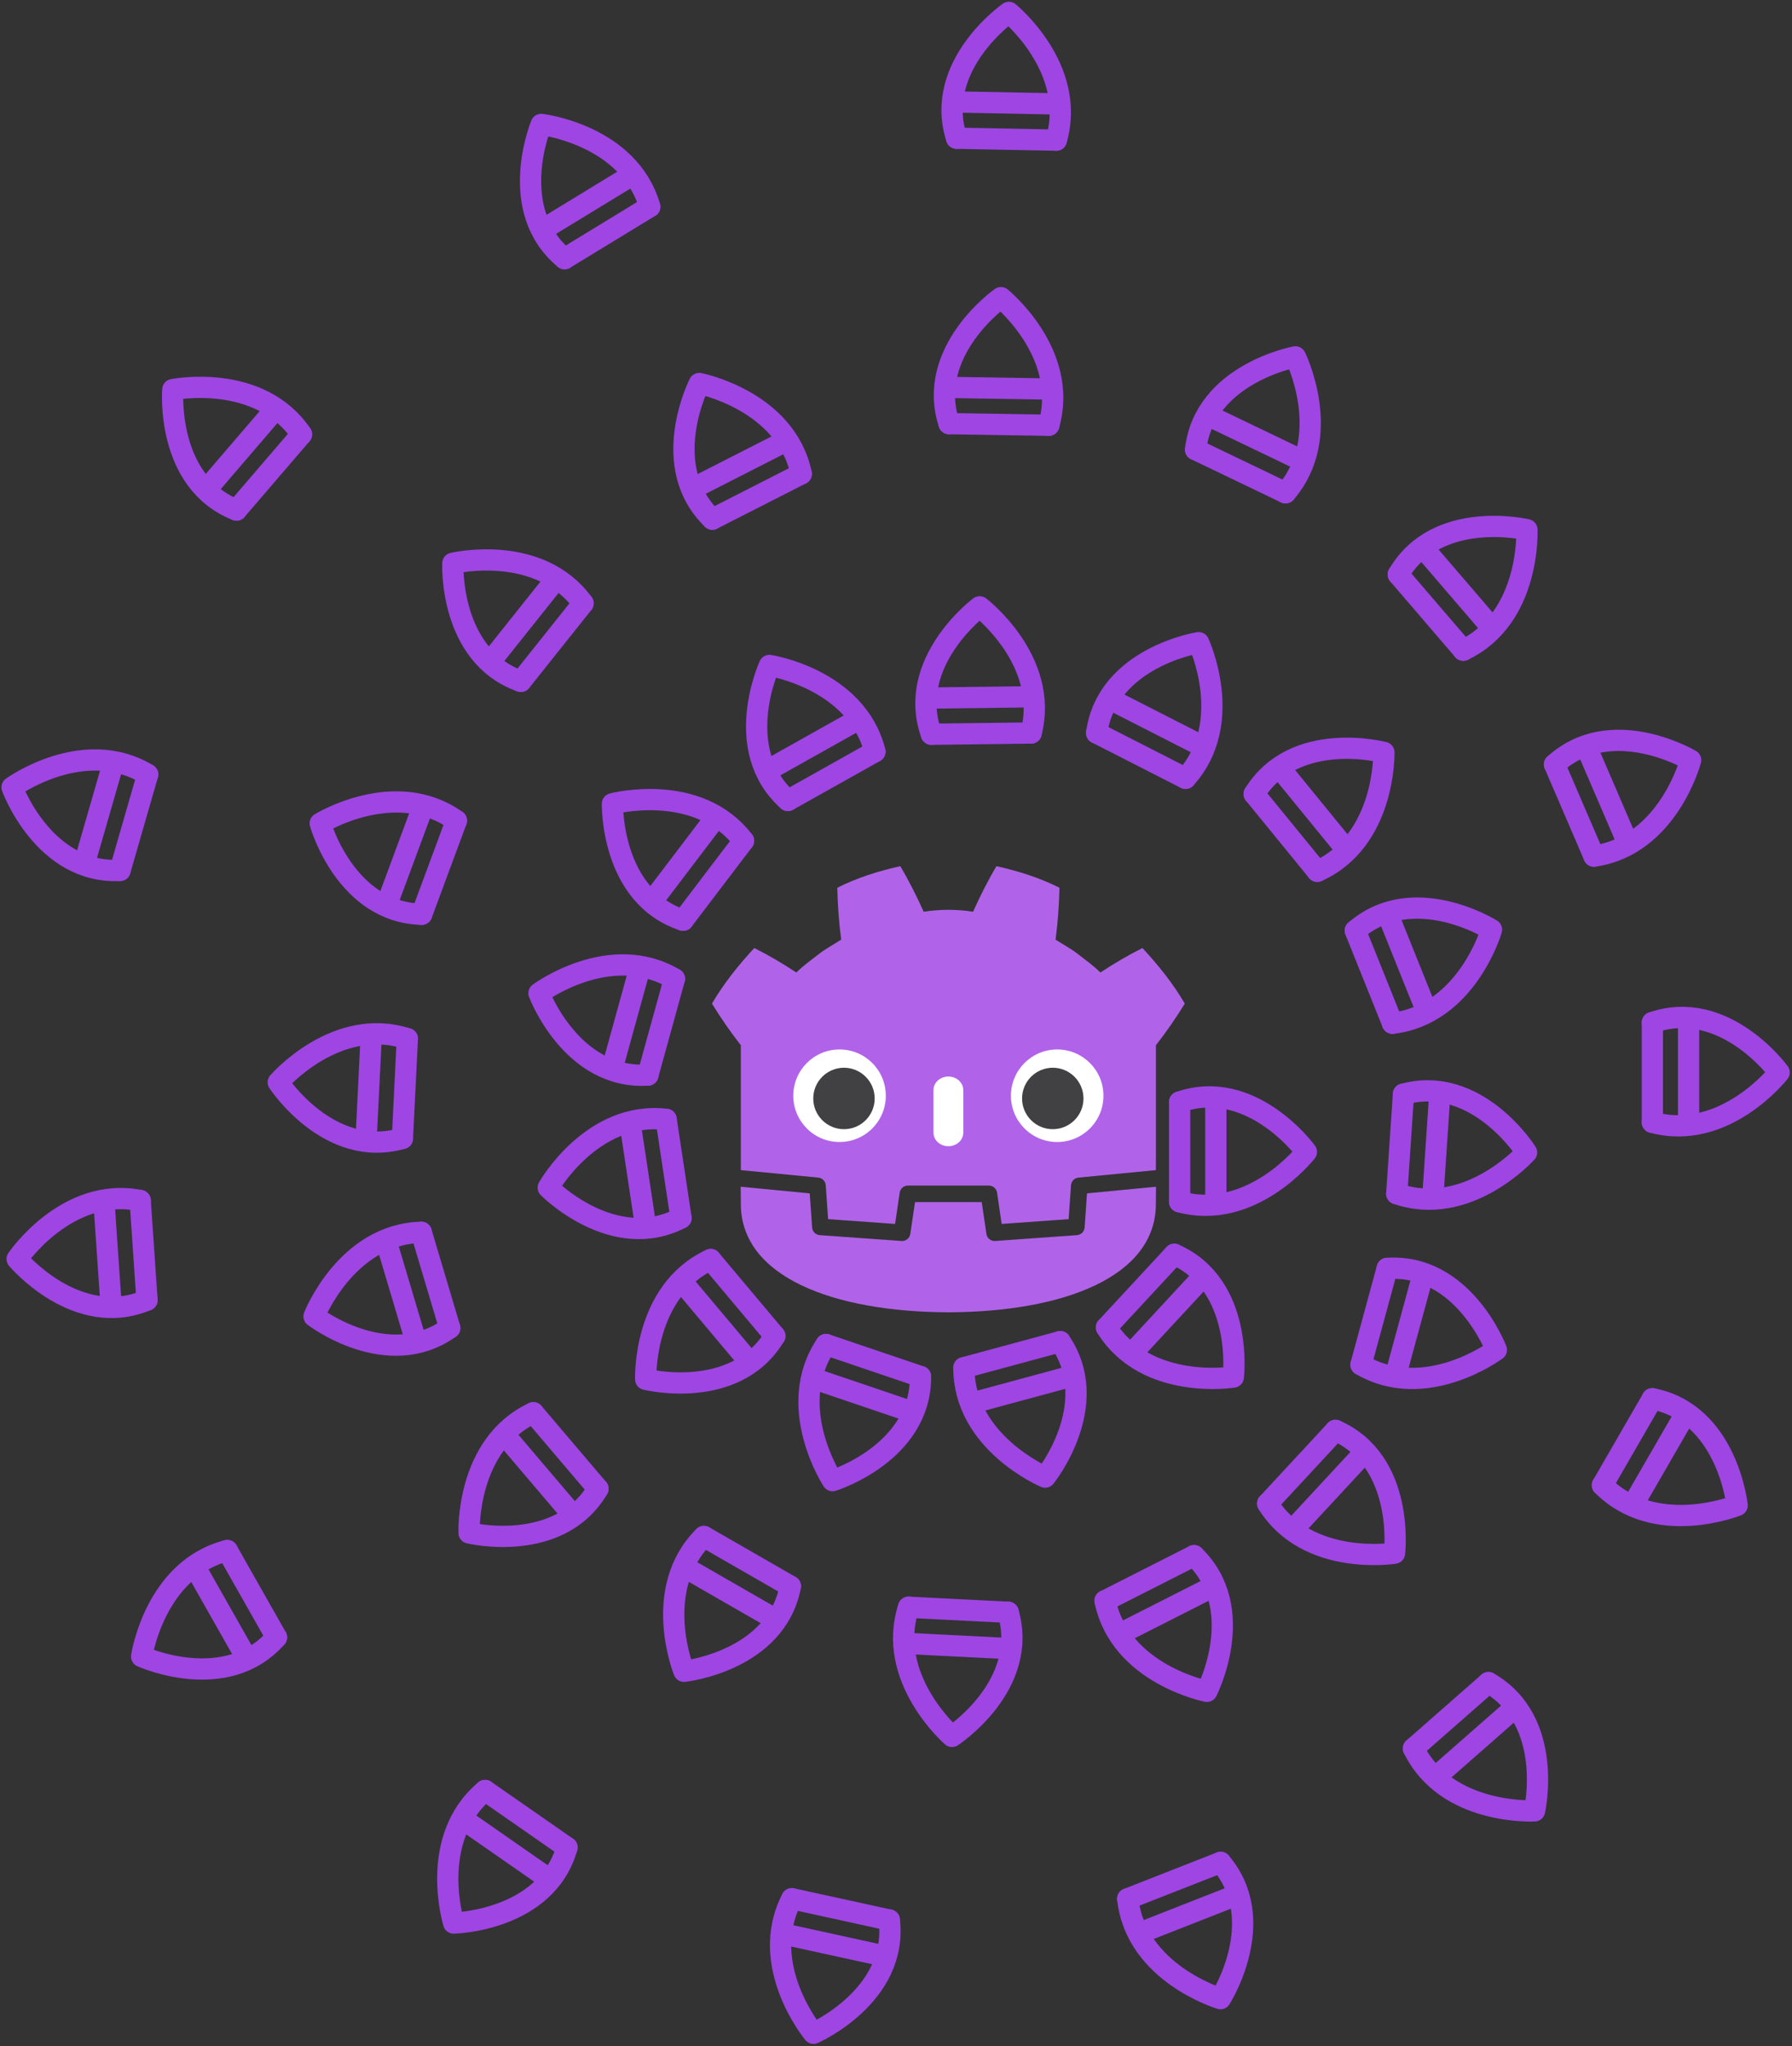 <?xml version="1.0" encoding="UTF-8" standalone="no"?>
<!-- Created with Inkscape (http://www.inkscape.org/) -->

<svg
   width="713.305"
   height="814.164"
   viewBox="0 0 188.729 215.414"
   version="1.1"
   id="svg1"
   inkscape:version="1.3 (0e150ed6c4, 2023-07-21)"
   sodipodi:docname="PerfBulletsLogo.svg"
   inkscape:export-filename="PerfBulletsLogo.png"
   inkscape:export-xdpi="96"
   inkscape:export-ydpi="96"
   xmlns:inkscape="http://www.inkscape.org/namespaces/inkscape"
   xmlns:sodipodi="http://sodipodi.sourceforge.net/DTD/sodipodi-0.dtd"
   xmlns="http://www.w3.org/2000/svg"
   xmlns:svg="http://www.w3.org/2000/svg">
  <rect x="0" y="0" width="188.729" height="215.414" fill="#333333" stroke="none"/>
  <sodipodi:namedview
     id="namedview1"
     pagecolor="#ffffff"
     bordercolor="#666666"
     borderopacity="1.0"
     inkscape:showpageshadow="2"
     inkscape:pageopacity="0.0"
     inkscape:pagecheckerboard="0"
     inkscape:deskcolor="#d1d1d1"
     inkscape:document-units="px"
     inkscape:zoom="0.56390993"
     inkscape:cx="146.29996"
     inkscape:cy="273.97992"
     inkscape:window-width="1600"
     inkscape:window-height="829"
     inkscape:window-x="-8"
     inkscape:window-y="-8"
     inkscape:window-maximized="1"
     inkscape:current-layer="g5"
     inkscape:export-bgcolor="#ffffff00" />
  <defs
     id="defs1" />
  <g
     inkscape:label="Layer 1"
     inkscape:groupmode="layer"
     id="layer1"
     transform="translate(-2.341,-33.787)">
    <g
       stroke-width="0.938"
       id="g5"
       transform="matrix(0.158,0,0,0.158,76.136,123.783)">
      <path
         d="m 133.041,7.497 c -14.398,3.201 -28.642,7.656 -41.995,14.377 0.305,11.791 1.068,23.089 2.613,34.565 -5.186,3.322 -10.636,6.174 -15.48,10.063 -4.921,3.786 -9.949,7.41 -14.405,11.838 C 54.871,72.452 45.449,66.918 35.742,62.033 25.279,73.294 15.494,85.449 7.502,99.049 13.515,108.777 19.793,117.894 26.571,126.546 h 0.189 V 210.02 c 0.153,9.4e-4 0.306,0.008 0.458,0.022 l 51.174,4.933 c 2.681,0.259 4.781,2.417 4.968,5.103 l 1.578,22.59 44.639,3.186 3.074,-20.85 c 0.399,-2.703 2.719,-4.706 5.453,-4.706 h 53.991 c 2.733,0 5.052,2.003 5.451,4.706 l 3.074,20.85 44.641,-3.186 1.577,-22.59 c 0.188,-2.686 2.287,-4.843 4.968,-5.103 l 51.154,-4.933 c 0.151,-0.014 0.303,-0.02 0.456,-0.022 v -6.661 l 0.022,-0.007 v -76.806 h 0.189 c 6.779,-8.653 13.053,-17.77 19.069,-27.497 -7.989,-13.601 -17.779,-25.756 -28.242,-37.016 -9.704,4.885 -19.131,10.418 -28.033,16.308 -4.455,-4.428 -9.473,-8.052 -14.401,-11.838 -4.842,-3.889 -10.3,-6.741 -15.476,-10.063 1.541,-11.476 2.304,-22.774 2.611,-34.565 C 225.798,15.153 211.555,10.698 197.15,7.497 191.398,17.164 186.139,27.63 181.558,37.864 176.126,36.956 170.669,36.619 165.205,36.554 v -0.007 c -0.038,0 -0.074,0.007 -0.106,0.007 -0.034,0 -0.07,-0.007 -0.104,-0.007 v 0.007 c -5.474,0.065 -10.928,0.402 -16.36,1.309 -4.578,-10.233 -9.833,-20.7 -15.593,-30.367 z M 26.672,221.06 c 0.021,4.946 0.084,10.363 0.084,11.442 0,48.598 61.65,71.957 138.244,72.226 h 0.189 c 76.595,-0.269 138.225,-23.628 138.225,-72.226 0,-1.099 0.067,-6.494 0.09,-11.442 l -45.998,4.437 -1.586,22.711 c -0.191,2.737 -2.368,4.916 -5.105,5.112 l -54.511,3.889 c -0.133,0.01 -0.266,0.015 -0.397,0.015 -2.709,0 -5.045,-1.989 -5.446,-4.709 l -3.126,-21.198 h -44.478 l -3.126,21.198 c -0.42,2.853 -2.97,4.905 -5.843,4.695 l -54.511,-3.889 c -2.737,-0.197 -4.914,-2.375 -5.105,-5.112 L 72.689,225.497 26.673,221.06 Z"
         fill="#478cbf"
         id="path3"
         style="fill:#b063e8;fill-opacity:1" />
      <path
         d="m 92.553,129.607 c -17.025,0 -30.835,13.796 -30.835,30.824 0,17.039 13.809,30.842 30.835,30.842 17.033,0 30.84,-13.803 30.84,-30.842 0,-17.028 -13.807,-30.824 -30.84,-30.824 z m 145.087,0 c -17.036,0 -30.842,13.796 -30.842,30.824 0,17.039 13.806,30.842 30.842,30.842 17.024,0 30.832,-13.803 30.832,-30.842 0,-17.028 -13.807,-30.824 -30.832,-30.824 z M 165.09,147.644 c -5.483,0 -9.926,4.045 -9.926,9.022 v 28.39 c 0,4.981 4.443,9.022 9.926,9.022 5.483,0 9.938,-4.041 9.938,-9.022 v -28.39 c 0,-4.977 -4.454,-9.022 -9.938,-9.022 z"
         fill="#ffffff"
         id="path4" />
      <path
         d="m 95.503,141.794 c -11.305,0 -20.469,9.169 -20.469,20.471 0,11.302 9.164,20.462 20.469,20.462 11.311,0 20.471,-9.16 20.471,-20.462 0,-11.302 -9.161,-20.471 -20.471,-20.471 z m 139.181,0 c -11.303,0 -20.46,9.169 -20.46,20.471 0,11.302 9.158,20.462 20.46,20.462 11.314,0 20.469,-9.16 20.469,-20.462 0,-11.302 -9.156,-20.471 -20.469,-20.471 z"
         fill="#414042"
         id="path5" />
      <path
         style="fill:none;stroke:#9e45e3;stroke-width:14.165px;stroke-linecap:round;stroke-linejoin:round;stroke-opacity:1"
         d="m 634.362,111.669 v 66.499"
         id="path8-6-0"
         sodipodi:nodetypes="cc" />
      <path
         style="fill:none;stroke:#9e45e3;stroke-width:14.165px;stroke-linecap:round;stroke-linejoin:round;stroke-opacity:1"
         d="m 634.362,178.169 c 48.279,13.106 84.488,-33.25 84.488,-33.25 0,0 -36.209,-49.875 -84.488,-33.25"
         id="path9-2-1" />
      <path
         style="fill:none;stroke:#9e45e3;stroke-width:14.165px;stroke-linecap:butt;stroke-linejoin:miter;stroke-opacity:1"
         d="m 658.501,111.669 v 66.499"
         id="path10-0-0" />
      <path
         style="fill:none;stroke:#9e45e3;stroke-width:14.165px;stroke-linecap:round;stroke-linejoin:round;stroke-opacity:1"
         d="m 525.087,551.453 -49.983,43.863"
         id="path8-6-0-92"
         sodipodi:nodetypes="cc" />
      <path
         style="fill:none;stroke:#9e45e3;stroke-width:14.165px;stroke-linecap:round;stroke-linejoin:round;stroke-opacity:1"
         d="m 475.105,595.315 c 21.994,44.932 80.719,41.572 80.719,41.572 0,0 13.604,-60.112 -30.736,-85.434"
         id="path9-2-1-4" />
      <path
         style="fill:none;stroke:#9e45e3;stroke-width:14.165px;stroke-linecap:butt;stroke-linejoin:miter;stroke-opacity:1"
         d="m 541.009,569.597 -49.983,43.863"
         id="path10-0-0-9" />
      <path
         style="fill:none;stroke:#9e45e3;stroke-width:14.165px;stroke-linecap:round;stroke-linejoin:round;stroke-opacity:1"
         d="m 346.562,671.214 -61.906,24.287"
         id="path8-6-0-4"
         sodipodi:nodetypes="cc" />
      <path
         style="fill:none;stroke:#9e45e3;stroke-width:14.165px;stroke-linecap:round;stroke-linejoin:round;stroke-opacity:1"
         d="m 284.656,695.501 c 5.432,49.73 61.81,66.508 61.81,66.508 0,0 33.205,-51.923 0.096,-90.795"
         id="path9-2-1-2" />
      <path
         style="fill:none;stroke:#9e45e3;stroke-width:14.165px;stroke-linecap:butt;stroke-linejoin:miter;stroke-opacity:1"
         d="M 355.378,693.686 293.472,717.973"
         id="path10-0-0-7" />
      <path
         style="fill:none;stroke:#9e45e3;stroke-width:14.165px;stroke-linecap:round;stroke-linejoin:round;stroke-opacity:1"
         d="M 125.728,709.63 60.763,695.426"
         id="path8-6-0-1"
         sodipodi:nodetypes="cc" />
      <path
         style="fill:none;stroke:#9e45e3;stroke-width:14.165px;stroke-linecap:round;stroke-linejoin:round;stroke-opacity:1"
         d="M 60.763,695.426 C 37.648,739.791 75.2,785.066 75.2,785.066 c 0,0 56.458,-24.721 50.528,-75.436"
         id="path9-2-1-0" />
      <path
         style="fill:none;stroke:#9e45e3;stroke-width:14.165px;stroke-linecap:butt;stroke-linejoin:miter;stroke-opacity:1"
         d="M 120.572,733.212 55.607,719.008"
         id="path10-0-0-61" />
      <path
         style="fill:none;stroke:#9e45e3;stroke-width:14.165px;stroke-linecap:round;stroke-linejoin:round;stroke-opacity:1"
         d="M -89.115,661.273 -143.708,623.303"
         id="path8-6-0-5"
         sodipodi:nodetypes="cc" />
      <path
         style="fill:none;stroke:#9e45e3;stroke-width:14.165px;stroke-linecap:round;stroke-linejoin:round;stroke-opacity:1"
         d="m -143.708,623.303 c -38.326,32.151 -20.945,88.346 -20.945,88.346 0,0 61.62,-1.248 75.538,-50.376"
         id="path9-2-1-74" />
      <path
         style="fill:none;stroke:#9e45e3;stroke-width:14.165px;stroke-linecap:butt;stroke-linejoin:miter;stroke-opacity:1"
         d="M -102.898,681.091 -157.492,643.12"
         id="path10-0-0-8" />
      <path
         style="fill:none;stroke:#9e45e3;stroke-width:14.165px;stroke-linecap:round;stroke-linejoin:round;stroke-opacity:1"
         d="m -282.76,521.297 -32.804,-57.845"
         id="path8-6-0-44"
         sodipodi:nodetypes="cc" />
      <path
         style="fill:none;stroke:#9e45e3;stroke-width:14.165px;stroke-linecap:round;stroke-linejoin:round;stroke-opacity:1"
         d="m -315.564,463.451 c -48.461,12.415 -57.091,70.6 -57.091,70.6 0,0 56.1,25.522 89.894,-12.755"
         id="path9-2-1-3" />
      <path
         style="fill:none;stroke:#9e45e3;stroke-width:14.165px;stroke-linecap:butt;stroke-linejoin:miter;stroke-opacity:1"
         d="m -303.758,533.204 -32.804,-57.845"
         id="path10-0-0-48" />
      <path
         style="fill:none;stroke:#9e45e3;stroke-width:14.165px;stroke-linecap:round;stroke-linejoin:round;stroke-opacity:1"
         d="m 634.328,362.322 -33.263,57.583"
         id="path8-6-0-9"
         sodipodi:nodetypes="cc" />
      <path
         style="fill:none;stroke:#9e45e3;stroke-width:14.165px;stroke-linecap:round;stroke-linejoin:round;stroke-opacity:1"
         d="m 601.066,419.905 c 35.25,35.497 89.79,13.469 89.79,13.469 0,0 -6.407,-61.299 -56.527,-71.052"
         id="path9-2-1-1" />
      <path
         style="fill:none;stroke:#9e45e3;stroke-width:14.165px;stroke-linecap:butt;stroke-linejoin:miter;stroke-opacity:1"
         d="M 655.231,374.397 621.968,431.98"
         id="path10-0-0-2" />
      <path
         style="fill:none;stroke:#9e45e3;stroke-width:14.165px;stroke-linecap:round;stroke-linejoin:round;stroke-opacity:1"
         d="m -369.064,296.601 -4.552,-66.344"
         id="path8-6-0-923"
         sodipodi:nodetypes="cc" />
      <path
         style="fill:none;stroke:#9e45e3;stroke-width:14.165px;stroke-linecap:round;stroke-linejoin:round;stroke-opacity:1"
         d="m -373.616,230.257 c -49.063,-9.77 -82.013,38.955 -82.013,38.955 0,0 39.538,47.279 86.565,27.388"
         id="path9-2-1-8" />
      <path
         style="fill:none;stroke:#9e45e3;stroke-width:14.165px;stroke-linecap:butt;stroke-linejoin:miter;stroke-opacity:1"
         d="m -393.147,298.253 -4.552,-66.344"
         id="path10-0-0-81" />
      <path
         style="fill:none;stroke:#9e45e3;stroke-width:14.165px;stroke-linecap:round;stroke-linejoin:round;stroke-opacity:1"
         d="m -387.037,10.302 18.419,-63.898"
         id="path8-6-0-8"
         sodipodi:nodetypes="cc" />
      <path
         style="fill:none;stroke:#9e45e3;stroke-width:14.165px;stroke-linecap:round;stroke-linejoin:round;stroke-opacity:1"
         d="m -368.618,-53.596 c -42.76,-25.966 -90.392,8.547 -90.392,8.547 0,0 20.978,57.953 71.972,55.351"
         id="path9-2-1-80" />
      <path
         style="fill:none;stroke:#9e45e3;stroke-width:14.165px;stroke-linecap:butt;stroke-linejoin:miter;stroke-opacity:1"
         d="m -410.232,3.615 18.419,-63.898"
         id="path10-0-0-82" />
      <path
         style="fill:none;stroke:#9e45e3;stroke-width:14.165px;stroke-linecap:round;stroke-linejoin:round;stroke-opacity:1"
         d="m -309.437,-229.762 43.329,-50.446"
         id="path8-6-0-85"
         sodipodi:nodetypes="cc" />
      <path
         style="fill:none;stroke:#9e45e3;stroke-width:14.165px;stroke-linecap:round;stroke-linejoin:round;stroke-opacity:1"
         d="m -266.108,-280.208 c -28.084,-41.399 -85.756,-29.826 -85.756,-29.826 0,0 -5.029,61.427 42.427,80.272"
         id="path9-2-1-31" />
      <path
         style="fill:none;stroke:#9e45e3;stroke-width:14.165px;stroke-linecap:butt;stroke-linejoin:miter;stroke-opacity:1"
         d="m -327.749,-245.49 43.329,-50.446"
         id="path10-0-0-45" />
      <path
         style="fill:none;stroke:#9e45e3;stroke-width:14.165px;stroke-linecap:round;stroke-linejoin:round;stroke-opacity:1"
         d="m -90.725,-397.256 56.781,-34.613"
         id="path8-6-0-0847"
         sodipodi:nodetypes="cc" />
      <path
         style="fill:none;stroke:#9e45e3;stroke-width:14.165px;stroke-linecap:round;stroke-linejoin:round;stroke-opacity:1"
         d="m -33.944,-431.869 c -13.938,-48.045 -72.366,-54.834 -72.366,-54.834 0,0 -23.739,56.877 15.585,89.447"
         id="path9-2-1-535" />
      <path
         style="fill:none;stroke:#9e45e3;stroke-width:14.165px;stroke-linecap:butt;stroke-linejoin:miter;stroke-opacity:1"
         d="m -103.289,-417.868 56.781,-34.613"
         id="path10-0-0-198" />
      <path
         style="fill:none;stroke:#9e45e3;stroke-width:14.165px;stroke-linecap:round;stroke-linejoin:round;stroke-opacity:1"
         d="m 170.565,-477.511 66.487,1.286"
         id="path8-6-0-68"
         sodipodi:nodetypes="cc" />
      <path
         style="fill:none;stroke:#9e45e3;stroke-width:14.165px;stroke-linecap:round;stroke-linejoin:round;stroke-opacity:1"
         d="m 237.052,-476.225 c 14.037,-48.016 -31.61,-85.115 -31.61,-85.115 0,0 -50.565,35.238 -34.877,83.829"
         id="path9-2-1-03" />
      <path
         style="fill:none;stroke:#9e45e3;stroke-width:14.165px;stroke-linecap:butt;stroke-linejoin:miter;stroke-opacity:1"
         d="m 171.032,-501.646 66.487,1.286"
         id="path10-0-0-914" />
      <path
         style="fill:none;stroke:#9e45e3;stroke-width:14.165px;stroke-linecap:round;stroke-linejoin:round;stroke-opacity:1"
         d="M 569.126,-60.282 595.42,0.799"
         id="path8-6-0-084"
         sodipodi:nodetypes="cc" />
      <path
         style="fill:none;stroke:#9e45e3;stroke-width:14.165px;stroke-linecap:round;stroke-linejoin:round;stroke-opacity:1"
         d="m 595.42,0.799 c 49.526,-7.052 64.455,-63.947 64.455,-63.947 0,0 -52.979,-31.493 -90.75,2.867"
         id="path9-2-1-56" />
      <path
         style="fill:none;stroke:#9e45e3;stroke-width:14.165px;stroke-linecap:butt;stroke-linejoin:miter;stroke-opacity:1"
         d="m 591.298,-69.826 26.294,61.08"
         id="path10-0-0-5" />
      <path
         style="fill:none;stroke:#9e45e3;stroke-width:14.165px;stroke-linecap:round;stroke-linejoin:round;stroke-opacity:1"
         d="m 329.876,-270.044 59.951,28.776"
         id="path8-6-0-2"
         sodipodi:nodetypes="cc" />
      <path
         style="fill:none;stroke:#9e45e3;stroke-width:14.165px;stroke-linecap:round;stroke-linejoin:round;stroke-opacity:1"
         d="m 389.827,-241.268 c 32.707,-37.853 6.585,-90.556 6.585,-90.556 0,0 -60.632,11.061 -66.536,61.78"
         id="path9-2-1-749" />
      <path
         style="fill:none;stroke:#9e45e3;stroke-width:14.165px;stroke-linecap:butt;stroke-linejoin:miter;stroke-opacity:1"
         d="m 340.322,-291.806 59.951,28.776"
         id="path10-0-0-74" />
      <path
         style="fill:none;stroke:#9e45e3;stroke-width:14.165px;stroke-linecap:round;stroke-linejoin:round;stroke-opacity:1"
         d="m 464.981,-186.852 43.325,50.449"
         id="path8-6-0-05-9"
         sodipodi:nodetypes="cc" />
      <path
         style="fill:none;stroke:#9e45e3;stroke-width:14.165px;stroke-linecap:round;stroke-linejoin:round;stroke-opacity:1"
         d="m 508.306,-136.402 c 45.165,-21.511 42.434,-80.269 42.434,-80.269 0,0 -59.963,-14.247 -85.758,29.819"
         id="path9-2-1-83-9" />
      <path
         style="fill:none;stroke:#9e45e3;stroke-width:14.165px;stroke-linecap:butt;stroke-linejoin:miter;stroke-opacity:1"
         d="m 483.294,-202.579 43.325,50.45"
         id="path10-0-0-77-4" />
      <path
         style="fill:none;stroke:#9e45e3;stroke-width:14.165px;stroke-linecap:round;stroke-linejoin:round;stroke-opacity:1"
         d="m 165.535,-287.338 66.491,1.069"
         id="path8-6-0-80"
         sodipodi:nodetypes="cc" />
      <path
         style="fill:none;stroke:#9e45e3;stroke-width:14.165px;stroke-linecap:round;stroke-linejoin:round;stroke-opacity:1"
         d="m 232.026,-286.268 c 13.88,-48.062 -31.887,-85.011 -31.887,-85.011 0,0 -50.45,35.402 -34.604,83.942"
         id="path9-2-1-6" />
      <path
         style="fill:none;stroke:#9e45e3;stroke-width:14.165px;stroke-linecap:butt;stroke-linejoin:miter;stroke-opacity:1"
         d="m 165.923,-311.474 66.491,1.069"
         id="path10-0-0-86" />
      <path
         style="fill:none;stroke:#9e45e3;stroke-width:14.165px;stroke-linecap:round;stroke-linejoin:round;stroke-opacity:1"
         d="m 7.775,-223.713 59.256,-30.181"
         id="path8-6-0-23"
         sodipodi:nodetypes="cc"
         inkscape:transform-center-x="5.1527115"
         inkscape:transform-center-y="-4.0865222" />
      <path
         style="fill:none;stroke:#9e45e3;stroke-width:14.165px;stroke-linecap:round;stroke-linejoin:round;stroke-opacity:1"
         d="M 67.032,-253.894 C 56.799,-302.862 -0.941,-314.089 -0.941,-314.089 c 0,0 -28.009,54.9 8.716,90.375"
         id="path9-2-1-64"
         inkscape:transform-center-x="6.6516464"
         inkscape:transform-center-y="-8.8517363" />
      <path
         style="fill:none;stroke:#9e45e3;stroke-width:14.165px;stroke-linecap:butt;stroke-linejoin:miter;stroke-opacity:1"
         d="M -3.18,-245.223 56.076,-275.404"
         id="path10-0-0-78"
         inkscape:transform-center-x="6.8872653"
         inkscape:transform-center-y="-7.4921327" />
      <path
         style="fill:none;stroke:#9e45e3;stroke-width:14.165px;stroke-linecap:round;stroke-linejoin:round;stroke-opacity:1"
         d="m -185.952,39.522 23.121,-62.351"
         id="path8-6-0-50"
         sodipodi:nodetypes="cc" />
      <path
         style="fill:none;stroke:#9e45e3;stroke-width:14.165px;stroke-linecap:round;stroke-linejoin:round;stroke-opacity:1"
         d="m -162.83,-22.829 c -40.71,-29.074 -90.777,1.8 -90.777,1.8 0,0 16.609,59.352 67.656,60.551"
         id="path9-2-1-062" />
      <path
         style="fill:none;stroke:#9e45e3;stroke-width:14.165px;stroke-linecap:butt;stroke-linejoin:miter;stroke-opacity:1"
         d="m -208.585,31.129 23.121,-62.351"
         id="path10-0-0-40" />
      <path
         style="fill:none;stroke:#9e45e3;stroke-width:14.165px;stroke-linecap:round;stroke-linejoin:round;stroke-opacity:1"
         d="m -119.875,-115.637 41.46,-51.993"
         id="path8-6-0-05-8"
         sodipodi:nodetypes="cc" />
      <path
         style="fill:none;stroke:#9e45e3;stroke-width:14.165px;stroke-linecap:round;stroke-linejoin:round;stroke-opacity:1"
         d="m -78.416,-167.63 c -29.576,-40.347 -86.787,-26.678 -86.787,-26.678 0,0 -2.785,61.57 45.327,78.671"
         id="path9-2-1-83-1" />
      <path
         style="fill:none;stroke:#9e45e3;stroke-width:14.165px;stroke-linecap:butt;stroke-linejoin:miter;stroke-opacity:1"
         d="m -138.749,-130.687 41.46,-51.993"
         id="path10-0-0-77-2" />
      <path
         style="fill:none;stroke:#9e45e3;stroke-width:14.165px;stroke-linecap:round;stroke-linejoin:round;stroke-opacity:1"
         d="m -167.265,315.167 -18.985,-63.732"
         id="path8-6-0-57"
         sodipodi:nodetypes="cc" />
      <path
         style="fill:none;stroke:#9e45e3;stroke-width:14.165px;stroke-linecap:round;stroke-linejoin:round;stroke-opacity:1"
         d="m -186.25,251.435 c -50.011,1.223 -71.479,55.986 -71.479,55.986 0,0 48.941,37.462 90.464,7.745"
         id="path9-2-1-53" />
      <path
         style="fill:none;stroke:#9e45e3;stroke-width:14.165px;stroke-linecap:butt;stroke-linejoin:miter;stroke-opacity:1"
         d="m -190.4,322.059 -18.985,-63.732"
         id="path10-0-0-0" />
      <path
         style="fill:none;stroke:#9e45e3;stroke-width:14.165px;stroke-linecap:round;stroke-linejoin:round;stroke-opacity:1"
         d="M 59.788,487.228 2.133,454.09"
         id="path8-6-0-76"
         sodipodi:nodetypes="cc" />
      <path
         style="fill:none;stroke:#9e45e3;stroke-width:14.165px;stroke-linecap:round;stroke-linejoin:round;stroke-opacity:1"
         d="m 2.133,454.09 c -35.421,35.326 -13.274,89.819 -13.274,89.819 0,0 61.285,-6.54 70.929,-56.681"
         id="path9-2-1-67" />
      <path
         style="fill:none;stroke:#9e45e3;stroke-width:14.165px;stroke-linecap:butt;stroke-linejoin:miter;stroke-opacity:1"
         d="M 47.758,508.157 -9.896,475.019"
         id="path10-0-0-05" />
      <path
         style="fill:none;stroke:#9e45e3;stroke-width:14.165px;stroke-linecap:round;stroke-linejoin:round;stroke-opacity:1"
         d="M -68.475,422.306 -111.562,371.654"
         id="path8-6-0-05-7"
         sodipodi:nodetypes="cc" />
      <path
         style="fill:none;stroke:#9e45e3;stroke-width:14.165px;stroke-linecap:round;stroke-linejoin:round;stroke-opacity:1"
         d="m -111.562,371.654 c -45.265,21.299 -42.81,80.069 -42.81,80.069 0,0 59.896,14.528 85.897,-29.417"
         id="path9-2-1-83-0" />
      <path
         style="fill:none;stroke:#9e45e3;stroke-width:14.165px;stroke-linecap:butt;stroke-linejoin:miter;stroke-opacity:1"
         d="M -86.861,437.947 -129.949,387.295"
         id="path10-0-0-77-5" />
      <path
         style="fill:none;stroke:#9e45e3;stroke-width:14.165px;stroke-linecap:round;stroke-linejoin:round;stroke-opacity:1"
         d="m 204.971,504.58 -66.416,-3.341"
         id="path8-6-0-77"
         sodipodi:nodetypes="cc" />
      <path
         style="fill:none;stroke:#9e45e3;stroke-width:14.165px;stroke-linecap:round;stroke-linejoin:round;stroke-opacity:1"
         d="m 138.556,501.239 c -15.515,47.559 28.963,86.051 28.963,86.051 0,0 51.631,-33.657 37.452,-82.71"
         id="path9-2-1-68" />
      <path
         style="fill:none;stroke:#9e45e3;stroke-width:14.165px;stroke-linecap:butt;stroke-linejoin:miter;stroke-opacity:1"
         d="m 203.759,528.689 -66.416,-3.341"
         id="path10-0-0-1" />
      <path
         style="fill:none;stroke:#9e45e3;stroke-width:14.165px;stroke-linecap:round;stroke-linejoin:round;stroke-opacity:1"
         d="m 328.845,466.86 -59.311,30.074"
         id="path8-6-0-081"
         sodipodi:nodetypes="cc" />
      <path
         style="fill:none;stroke:#9e45e3;stroke-width:14.165px;stroke-linecap:round;stroke-linejoin:round;stroke-opacity:1"
         d="m 269.534,496.934 c 10.144,48.987 67.864,60.317 67.864,60.317 0,0 28.108,-54.85 -8.553,-90.391"
         id="path9-2-1-40" />
      <path
         style="fill:none;stroke:#9e45e3;stroke-width:14.165px;stroke-linecap:butt;stroke-linejoin:miter;stroke-opacity:1"
         d="m 339.762,488.39 -59.311,30.074"
         id="path10-0-0-09" />
      <path
         style="fill:none;stroke:#9e45e3;stroke-width:14.165px;stroke-linecap:round;stroke-linejoin:round;stroke-opacity:1"
         d="m 423.14,383.392 -45.219,48.759"
         id="path8-6-0-86"
         sodipodi:nodetypes="cc" />
      <path
         style="fill:none;stroke:#9e45e3;stroke-width:14.165px;stroke-linecap:round;stroke-linejoin:round;stroke-opacity:1"
         d="m 377.921,432.151 c 26.487,42.438 84.558,33.071 84.558,33.071 0,0 7.365,-61.191 -39.339,-81.83"
         id="path9-2-1-79" />
      <path
         style="fill:none;stroke:#9e45e3;stroke-width:14.165px;stroke-linecap:butt;stroke-linejoin:miter;stroke-opacity:1"
         d="m 440.839,399.806 -45.219,48.759"
         id="path10-0-0-3" />
      <path
         style="fill:none;stroke:#9e45e3;stroke-width:14.165px;stroke-linecap:round;stroke-linejoin:round;stroke-opacity:1"
         d="m 457.59,275.476 -17.471,64.164"
         id="path8-6-0-70"
         sodipodi:nodetypes="cc" />
      <path
         style="fill:none;stroke:#9e45e3;stroke-width:14.165px;stroke-linecap:round;stroke-linejoin:round;stroke-opacity:1"
         d="m 440.119,339.64 c 43.14,25.329 90.255,-9.885 90.255,-9.885 0,0 -21.834,-57.635 -72.784,-54.278"
         id="path9-2-1-88" />
      <path
         style="fill:none;stroke:#9e45e3;stroke-width:14.165px;stroke-linecap:butt;stroke-linejoin:miter;stroke-opacity:1"
         d="m 480.881,281.818 -17.471,64.164"
         id="path10-0-0-17" />
      <path
         style="fill:none;stroke:#9e45e3;stroke-width:14.165px;stroke-linecap:round;stroke-linejoin:round;stroke-opacity:1"
         d="m 468.439,159.38 -4.464,66.349"
         id="path8-6-0-11"
         sodipodi:nodetypes="cc" />
      <path
         style="fill:none;stroke:#9e45e3;stroke-width:14.165px;stroke-linecap:round;stroke-linejoin:round;stroke-opacity:1"
         d="m 463.975,225.729 c 47.29,16.317 86.529,-27.503 86.529,-27.503 0,0 -32.779,-52.193 -82.065,-38.847"
         id="path9-2-1-81" />
      <path
         style="fill:none;stroke:#9e45e3;stroke-width:14.165px;stroke-linecap:butt;stroke-linejoin:miter;stroke-opacity:1"
         d="m 492.524,161 -4.464,66.349"
         id="path10-0-0-12" />
      <path
         style="fill:none;stroke:#9e45e3;stroke-width:14.165px;stroke-linecap:round;stroke-linejoin:round;stroke-opacity:1"
         d="m 436.34,50.438 24.792,61.705"
         id="path8-6-0-06"
         sodipodi:nodetypes="cc" />
      <path
         style="fill:none;stroke:#9e45e3;stroke-width:14.165px;stroke-linecap:round;stroke-linejoin:round;stroke-opacity:1"
         d="m 461.131,112.144 c 49.684,-5.838 66.001,-62.35 66.001,-62.35 0,0 -52.192,-32.78 -90.792,0.645"
         id="path9-2-1-30" />
      <path
         style="fill:none;stroke:#9e45e3;stroke-width:14.165px;stroke-linecap:butt;stroke-linejoin:miter;stroke-opacity:1"
         d="m 458.739,41.439 24.792,61.705"
         id="path10-0-0-88" />
      <path
         style="fill:none;stroke:#9e45e3;stroke-width:14.165px;stroke-linecap:round;stroke-linejoin:round;stroke-opacity:1"
         d="m 368.94,-40.608 42.058,51.51"
         id="path8-6-0-083"
         sodipodi:nodetypes="cc" />
      <path
         style="fill:none;stroke:#9e45e3;stroke-width:14.165px;stroke-linecap:round;stroke-linejoin:round;stroke-opacity:1"
         d="m 410.999,10.902 c 45.685,-20.383 44.414,-79.19 44.414,-79.19 0,0 -59.591,-15.732 -86.473,27.68"
         id="path9-2-1-77" />
      <path
         style="fill:none;stroke:#9e45e3;stroke-width:14.165px;stroke-linecap:butt;stroke-linejoin:miter;stroke-opacity:1"
         d="M 387.639,-55.875 429.697,-4.365"
         id="path10-0-0-79" />
      <path
         style="fill:none;stroke:#9e45e3;stroke-width:14.165px;stroke-linecap:round;stroke-linejoin:round;stroke-opacity:1"
         d="m 263.911,-81.242 59.245,30.202"
         id="path8-6-0-36"
         sodipodi:nodetypes="cc" />
      <path
         style="fill:none;stroke:#9e45e3;stroke-width:14.165px;stroke-linecap:round;stroke-linejoin:round;stroke-opacity:1"
         d="m 323.157,-51.039 c 33.603,-37.06 8.749,-90.372 8.749,-90.372 0,0 -60.879,9.607 -67.994,60.17"
         id="path9-2-1-319" />
      <path
         style="fill:none;stroke:#9e45e3;stroke-width:14.165px;stroke-linecap:round;stroke-linejoin:round;stroke-opacity:1"
         d="m 153.772,-80.396 66.494,-0.834"
         id="path8-6-0-79"
         sodipodi:nodetypes="cc" />
      <path
         style="fill:none;stroke:#9e45e3;stroke-width:14.165px;stroke-linecap:round;stroke-linejoin:round;stroke-opacity:1"
         d="m 220.266,-81.23 c 12.499,-48.439 -34.307,-84.064 -34.307,-84.064 0,0 -49.416,36.832 -32.187,84.898"
         id="path9-2-1-306" />
      <path
         style="fill:none;stroke:#9e45e3;stroke-width:14.165px;stroke-linecap:butt;stroke-linejoin:miter;stroke-opacity:1"
         d="m 153.469,-104.533 66.494,-0.834"
         id="path10-0-0-91" />
      <path
         style="fill:none;stroke:#9e45e3;stroke-width:14.165px;stroke-linecap:round;stroke-linejoin:round;stroke-opacity:1"
         d="M 58.145,-36.286 116.146,-68.813"
         id="path8-6-0-07"
         sodipodi:nodetypes="cc" />
      <path
         style="fill:none;stroke:#9e45e3;stroke-width:14.165px;stroke-linecap:round;stroke-linejoin:round;stroke-opacity:1"
         d="m 116.146,-68.813 c -12.184,-48.52 -70.326,-57.427 -70.326,-57.427 0,0 -25.79,55.977 12.325,89.954"
         id="path9-2-1-772" />
      <path
         style="fill:none;stroke:#9e45e3;stroke-width:14.165px;stroke-linecap:butt;stroke-linejoin:miter;stroke-opacity:1"
         d="M 46.337,-57.34 104.339,-89.867"
         id="path10-0-0-28" />
      <path
         style="fill:none;stroke:#9e45e3;stroke-width:14.165px;stroke-linecap:butt;stroke-linejoin:miter;stroke-opacity:1"
         d="m 274.875,-102.748 59.245,30.202"
         id="path10-0-0-50" />
      <path
         style="fill:none;stroke:#9e45e3;stroke-width:14.165px;stroke-linecap:round;stroke-linejoin:round;stroke-opacity:1"
         d="M -11.699,43.514 28.551,-9.422"
         id="path8-6-0-55"
         sodipodi:nodetypes="cc" />
      <path
         style="fill:none;stroke:#9e45e3;stroke-width:14.165px;stroke-linecap:round;stroke-linejoin:round;stroke-opacity:1"
         d="M 28.551,-9.422 C -1.947,-49.076 -58.828,-34.091 -58.828,-34.091 c 0,0 -1.364,61.617 47.129,77.605"
         id="path9-2-1-742" />
      <path
         style="fill:none;stroke:#9e45e3;stroke-width:14.165px;stroke-linecap:butt;stroke-linejoin:miter;stroke-opacity:1"
         d="M -30.914,28.903 9.336,-24.032"
         id="path10-0-0-29" />
      <path
         style="fill:none;stroke:#9e45e3;stroke-width:14.165px;stroke-linecap:round;stroke-linejoin:round;stroke-opacity:1"
         d="m -35.196,146.674 17.696,-64.102"
         id="path8-6-0-16"
         sodipodi:nodetypes="cc" />
      <path
         style="fill:none;stroke:#9e45e3;stroke-width:14.165px;stroke-linecap:round;stroke-linejoin:round;stroke-opacity:1"
         d="m -17.5,82.572 c -43.05,-25.48 -90.289,9.568 -90.289,9.568 0,0 21.632,57.712 72.593,54.533"
         id="path9-2-1-45" />
      <path
         style="fill:none;stroke:#9e45e3;stroke-width:14.165px;stroke-linecap:butt;stroke-linejoin:miter;stroke-opacity:1"
         d="M -58.465,140.25 -40.769,76.148"
         id="path10-0-0-37" />
      <path
         style="fill:none;stroke:#9e45e3;stroke-width:14.165px;stroke-linecap:round;stroke-linejoin:round;stroke-opacity:1"
         d="m -13.11,241.92 -9.926,-65.755"
         id="path8-6-0-00"
         sodipodi:nodetypes="cc" />
      <path
         style="fill:none;stroke:#9e45e3;stroke-width:14.165px;stroke-linecap:round;stroke-linejoin:round;stroke-opacity:1"
         d="m -23.036,176.166 c -49.694,-5.753 -78.578,45.488 -78.578,45.488 0,0 43.248,43.911 88.504,20.266"
         id="path9-2-1-55" />
      <path
         style="fill:none;stroke:#9e45e3;stroke-width:14.165px;stroke-linecap:butt;stroke-linejoin:miter;stroke-opacity:1"
         d="m -36.979,245.524 -9.926,-65.755"
         id="path10-0-0-30" />
      <path
         style="fill:none;stroke:#9e45e3;stroke-width:14.165px;stroke-linecap:round;stroke-linejoin:round;stroke-opacity:1"
         d="M 49.421,320.479 6.639,269.568"
         id="path8-6-0-29"
         sodipodi:nodetypes="cc" />
      <path
         style="fill:none;stroke:#9e45e3;stroke-width:14.165px;stroke-linecap:round;stroke-linejoin:round;stroke-opacity:1"
         d="m 6.639,269.568 c -45.393,21.026 -43.291,79.81 -43.291,79.81 0,0 59.807,14.888 86.073,-28.899"
         id="path9-2-1-145" />
      <path
         style="fill:none;stroke:#9e45e3;stroke-width:14.165px;stroke-linecap:butt;stroke-linejoin:miter;stroke-opacity:1"
         d="M 30.941,336.009 -11.841,285.098"
         id="path10-0-0-783" />
      <path
         style="fill:none;stroke:#9e45e3;stroke-width:14.165px;stroke-linecap:round;stroke-linejoin:round;stroke-opacity:1"
         d="M 239.634,324.284 175.443,341.653"
         id="path8-6-0-09"
         sodipodi:nodetypes="cc" />
      <path
         style="fill:none;stroke:#9e45e3;stroke-width:14.165px;stroke-linecap:round;stroke-linejoin:round;stroke-opacity:1"
         d="m 175.443,341.653 c -0.041,50.026 54.163,72.87 54.163,72.87 0,0 38.686,-47.979 10.028,-90.239"
         id="path9-2-1-82" />
      <path
         style="fill:none;stroke:#9e45e3;stroke-width:14.165px;stroke-linecap:butt;stroke-linejoin:miter;stroke-opacity:1"
         d="m 245.939,347.585 -64.191,17.369"
         id="path10-0-0-35" />
      <path
         style="fill:none;stroke:#9e45e3;stroke-width:14.165px;stroke-linecap:round;stroke-linejoin:round;stroke-opacity:1"
         d="m 315.682,266.07 -45.21,48.767"
         id="path8-6-0-25"
         sodipodi:nodetypes="cc" />
      <path
         style="fill:none;stroke:#9e45e3;stroke-width:14.165px;stroke-linecap:round;stroke-linejoin:round;stroke-opacity:1"
         d="m 270.471,314.837 c 26.495,42.434 84.563,33.056 84.563,33.056 0,0 7.354,-61.192 -39.353,-81.823"
         id="path9-2-1-63" />
      <path
         style="fill:none;stroke:#9e45e3;stroke-width:14.165px;stroke-linecap:butt;stroke-linejoin:miter;stroke-opacity:1"
         d="m 333.384,282.482 -45.21,48.767"
         id="path10-0-0-92" />
      <path
         style="fill:none;stroke:#9e45e3;stroke-width:14.165px;stroke-linecap:round;stroke-linejoin:round;stroke-opacity:1"
         d="m 319.244,164.606 v 66.499"
         id="path8-6-0-091"
         sodipodi:nodetypes="cc" />
      <path
         style="fill:none;stroke:#9e45e3;stroke-width:14.165px;stroke-linecap:round;stroke-linejoin:round;stroke-opacity:1"
         d="m 319.244,231.106 c 48.279,13.106 84.488,-33.25 84.488,-33.25 0,0 -36.209,-49.875 -84.488,-33.25"
         id="path9-2-1-71" />
      <path
         style="fill:none;stroke:#9e45e3;stroke-width:14.165px;stroke-linecap:butt;stroke-linejoin:miter;stroke-opacity:1"
         d="m 343.383,164.606 v 66.499"
         id="path10-0-0-19" />
      <path
         style="fill:none;stroke:#9e45e3;stroke-width:14.165px;stroke-linecap:round;stroke-linejoin:round;stroke-opacity:1"
         d="m -198.825,188.867 3.287,-66.418"
         id="path8-6-0-05-3"
         sodipodi:nodetypes="cc" />
      <path
         style="fill:none;stroke:#9e45e3;stroke-width:14.165px;stroke-linecap:round;stroke-linejoin:round;stroke-opacity:1"
         d="m -195.538,122.448 c -47.572,-15.476 -86.028,29.032 -86.028,29.032 0,0 33.699,51.604 82.741,37.386"
         id="path9-2-1-83-6" />
      <path
         style="fill:none;stroke:#9e45e3;stroke-width:14.165px;stroke-linecap:butt;stroke-linejoin:miter;stroke-opacity:1"
         d="m -222.935,187.673 3.287,-66.418"
         id="path10-0-0-77-6" />
      <path
         style="fill:none;stroke:#9e45e3;stroke-width:14.165px;stroke-linecap:round;stroke-linejoin:round;stroke-opacity:1"
         d="M 146.53,347.546 83.549,326.199"
         id="path8-6-0-05"
         sodipodi:nodetypes="cc" />
      <path
         style="fill:none;stroke:#9e45e3;stroke-width:14.165px;stroke-linecap:round;stroke-linejoin:round;stroke-opacity:1"
         d="m 83.549,326.199 c -27.91,41.517 4.37,90.69 4.37,90.69 0,0 58.858,-18.283 58.611,-69.343"
         id="path9-2-1-83" />
      <path
         style="fill:none;stroke:#9e45e3;stroke-width:14.165px;stroke-linecap:butt;stroke-linejoin:miter;stroke-opacity:1"
         d="M 138.781,370.407 75.801,349.061"
         id="path10-0-0-77" />
    </g>
  </g>
</svg>
